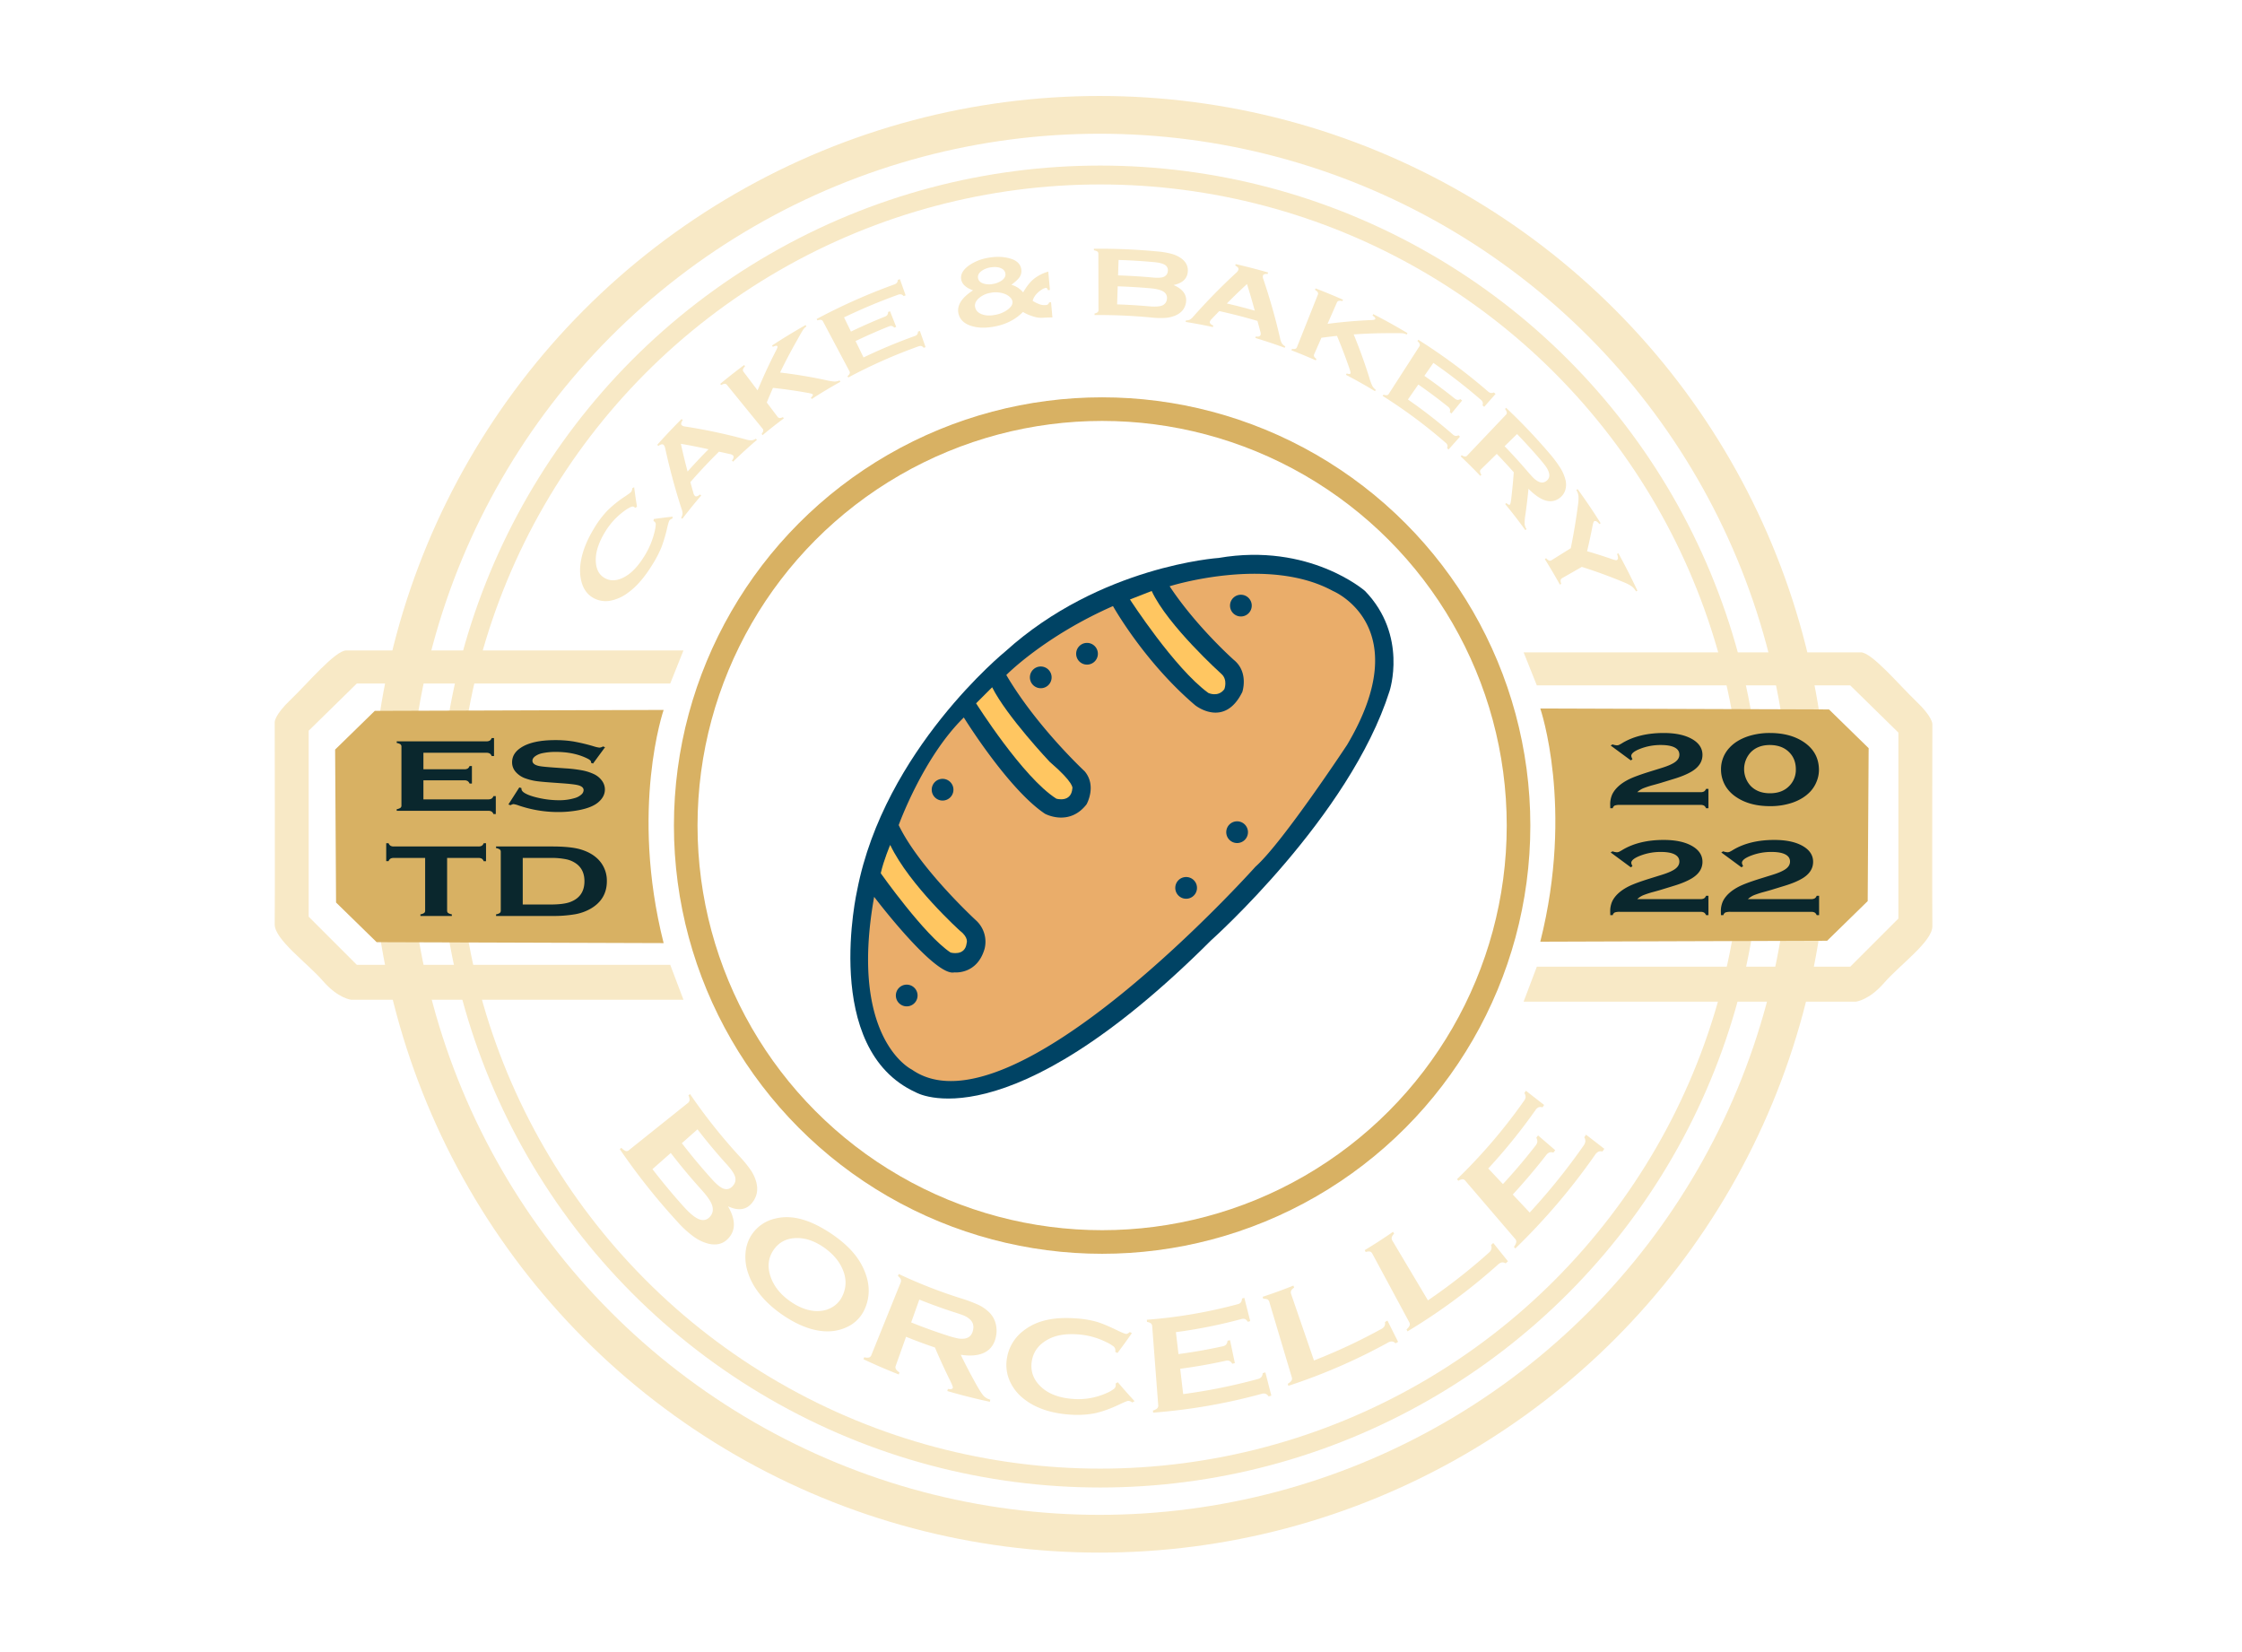 <svg xmlns="http://www.w3.org/2000/svg" width="2375" height="1750" viewBox="0 0 2375 1750">
  <defs>
    <style>
      .cls-1, .cls-2, .cls-3 {
        fill: none;
      }

      .cls-1, .cls-2 {
        stroke: #f8e9c6;
      }

      .cls-1 {
        stroke-width: 40px;
      }

      .cls-2 {
        stroke-width: 20px;
      }

      .cls-3 {
        stroke: #d8b163;
        stroke-width: 25px;
      }

      .cls-4 {
        fill: #d8b163;
      }

      .cls-4, .cls-5, .cls-6, .cls-7, .cls-8, .cls-9 {
        fill-rule: evenodd;
      }

      .cls-5 {
        fill: #f8e9c6;
      }

      .cls-6 {
        fill: #0a272d;
      }

      .cls-7 {
        fill: #004364;
      }

      .cls-8 {
        fill: #eaad6a;
      }

      .cls-9 {
        fill: #ffc661;
      }
    </style>
  </defs>
  <circle id="outer_circle" data-name="outer circle" class="cls-1" cx="1164.858" cy="873.138" r="751.482"/>
  <circle id="inner_circle" data-name="inner circle" class="cls-2" cx="1165.482" cy="875.518" r="690.138"/>
  <circle id="inner_circle-2" data-name="inner circle" class="cls-3" cx="1167.513" cy="874.482" r="441.107"/>
  <path id="es_td_bg" data-name="es td bg" class="cls-4" d="M703,752s-35.951,104.518,0,247l-304-1-43-42-1-162,42-41Z"/>
  <path id="es_td_bg-2" data-name="es td bg" class="cls-4" d="M1631.66,750.5s35.93,104.518,0,247l303.86-1,42.98-42,1-162-41.98-41Z"/>
  <path id="left" class="cls-5" d="M367,689H724l-14,35H378l-51,50V971l51,51H710l14,37H372s-13.86-1.34-30-20-51.355-43.9-51-60,0-214,0-214-0.5-7.341,17-24S355.435,688.549,367,689Z"/>
  <path id="right" class="cls-5" d="M1971,691H1614l14,35h332l51,50V973l-51,51H1628l-14,37h352s13.86-1.34,30-20,51.35-43.9,51-60,0-214,0-214,0.5-7.341-17-24S1982.56,690.549,1971,691Z"/>
  <path id="CAKE_BAKERY" data-name="CAKE &amp; BAKERY" class="cls-5" d="M692.256,551.966a7.159,7.159,0,0,1,1.172.662,3.643,3.643,0,0,1,1.211,3.152,36.121,36.121,0,0,1-1.171,7.228,85.866,85.866,0,0,1-10.885,26.08c-6.094,9.838-12.442,16.895-19.375,21.1-8.133,4.975-15.527,5.912-22.219,2.339-6.678-3.557-10.083-10.339-9.873-20.4,0.155-8.521,3.475-18.37,10.1-29.062a75.537,75.537,0,0,1,20.609-22.172,34.154,34.154,0,0,1,6.566-3.906c1.459-.556,2.591-0.539,3.4.041a7.866,7.866,0,0,1,1.034.937q0.981-.583,1.961-1.161-1.674-10.292-3.022-20.725-0.984.536-1.966,1.077a7.677,7.677,0,0,1-1.09,3.72c-0.561.764-2.781,2.407-6.647,5.023a118.571,118.571,0,0,0-18.868,15.2,105.513,105.513,0,0,0-13.682,18.195c-12.652,20.656-17.133,39.446-14.129,54.41,2,10,7,16.757,14.654,20.448a27.081,27.081,0,0,0,18.2,1.791,45.326,45.326,0,0,0,16.8-7.91c9.489-6.772,18.033-16.867,26.217-30.222a120.976,120.976,0,0,0,9.4-18.048,158.675,158.675,0,0,0,6.234-21.177c1-4.225,1.792-6.684,2.3-7.383a6.423,6.423,0,0,1,3.052-1.862q0.191-1.032.384-2.064-9.945,1.032-19.992,2.484-0.187,1.107-.372,2.213h0ZM773.242,481a6.764,6.764,0,0,1,3.2,1.362c1.206,1.276.839,3.093-1.074,5.476l1.145,1.19q12.345-11.994,25.289-23.062l-1.07-1.257a10.1,10.1,0,0,1-4.547,1.708,19.377,19.377,0,0,1-6.092-.937,585.453,585.453,0,0,0-64.52-13.711,5.888,5.888,0,0,1-3.431-1.374c-1.022-1.019-.678-2.817,1.059-5.377q-0.58-.588-1.16-1.175-13.25,13.209-25.832,27.387l1.228,1.1c2.516-1.8,4.363-2.146,5.53-1.082,0.762,0.7,1.362,2.083,1.813,4.157q7.136,32.587,17.209,63.6a14.974,14.974,0,0,1,1.044,5.194,10.519,10.519,0,0,1-1.506,4.322l1.3,1.011q9.7-12.7,19.975-24.659l-1.244-1.084c-2.473,1.985-4.276,2.507-5.426,1.522a6.677,6.677,0,0,1-1.6-3.142q-1.644-5.712-3.191-11.48,14.637-16.853,30.309-32.246,5.821,1.221,11.585,2.554h0Zm-44.868,18.467q-3.865-14.523-7.12-29.369,14.815,2.551,29.293,5.791-11.352,11.406-22.173,23.578h0Zm127.76-83.232c2.937,0.562,4.525,1.064,4.785,1.468,0.5,0.783-.145,1.966-1.921,3.563l0.9,1.385q14.91-9.636,30.324-18.227-0.4-.718-0.809-1.439a14.031,14.031,0,0,1-5.572,1.16,59.777,59.777,0,0,1-9.066-1.516q-23.6-5.076-48.427-8.03,8.367-17.293,18.056-34.308,1.581-2.868,3.2-5.727c2.031-3.539,3.322-5.62,3.81-6.257a16.092,16.092,0,0,1,2.819-2.548l-0.816-1.435q-18.1,10.2-35.6,21.678l0.909,1.378c2.626-1.269,4.215-1.471,4.757-.635,0.356,0.548.019,1.808-.993,3.783q-10.968,21.3-19.959,42.984l-14.873-19.664a2.9,2.9,0,0,1-.607-2.547,8.444,8.444,0,0,1,2.223-3.311q-0.492-.663-0.986-1.325-12.9,9.609-25.376,19.968l1.053,1.272a9.176,9.176,0,0,1,3.774-1.376,2.821,2.821,0,0,1,2.318,1.17l37.667,46.255a3.05,3.05,0,0,1,.8,2.483,7.934,7.934,0,0,1-1.764,3.2l1.052,1.273q11.078-9.2,22.542-17.738l-0.986-1.324a7.432,7.432,0,0,1-3.458.947,3.079,3.079,0,0,1-2.26-1.364l-11.394-15.064q3.16-7.766,6.581-15.5Q837.82,412.895,856.134,416.235Zm85.316-70.421a5.632,5.632,0,0,1,3.234-.484,5.216,5.216,0,0,1,2.615,1.713q1.024-.4,2.05-0.8L942.821,329.7q-1.056.41-2.111,0.823a5.069,5.069,0,0,1-.751,3.066,6.059,6.059,0,0,1-2.741,1.87q-18.111,7.276-35.788,15.764l-7.313-15.027a612.223,612.223,0,0,1,57.061-23.936,6.2,6.2,0,0,1,3.379-.432,5.142,5.142,0,0,1,2.636,1.789q1.085-.381,2.171-0.759-3.041-8.574-6.08-17.15-1.117.39-2.235,0.782a5.164,5.164,0,0,1-.941,3.052,6.476,6.476,0,0,1-2.938,1.834,621.924,621.924,0,0,0-82.083,36.54q0.391,0.726.785,1.452a8.881,8.881,0,0,1,3.9-.555,2.924,2.924,0,0,1,2.053,1.659L899.763,393.1a3.066,3.066,0,0,1,.315,2.574,7.612,7.612,0,0,1-2.293,2.737q0.393,0.726.785,1.452a552.642,552.642,0,0,1,74.392-32.99,5.238,5.238,0,0,1,3.079-.327,5.067,5.067,0,0,1,2.466,1.866q0.981-.342,1.965-0.681l-6.032-17.166q-1.015.349-2.029,0.7a5.065,5.065,0,0,1-.776,3,5.5,5.5,0,0,1-2.65,1.707,565.767,565.767,0,0,0-54.216,22.653q-4.221-8.673-8.441-17.345,17.337-8.329,35.122-15.471h0Zm153.67-50.336c-3.93,3.263-7.72,8.014-11.27,14.244a25.015,25.015,0,0,0-12.47-8.082c4.29-3.16,7.24-5.89,8.78-8.252a11.424,11.424,0,0,0,1.7-8.076c-0.74-5.436-4.52-9.288-11.47-11.384-7.1-2.136-15.16-2.43-24.02-.781a49.533,49.533,0,0,0-20.05,8.133c-6.69,4.863-9.26,10.088-7.92,15.515,1.15,4.675,5.33,8.2,12.37,10.775-12.69,8.112-17.55,16.715-15.27,25.212,1.71,6.377,6.6,10.553,14.49,12.78,6.98,1.994,15,2,24.25.173,11.85-2.333,21.5-7.32,29.39-15.3A45.477,45.477,0,0,0,1093.9,335a28.152,28.152,0,0,0,9.49,1.649c6.41-.375,10.23-0.436,11.46-0.341q-0.735-8.076-1.46-16.152-1.065.093-2.13,0.19c-0.29,1.682-1.4,2.609-3.34,2.8a15.441,15.441,0,0,1-6.34-.721,39.123,39.123,0,0,1-7.69-3.76,17.865,17.865,0,0,1,4.65-7.846,25.132,25.132,0,0,1,4.86-3.935,11.4,11.4,0,0,1,4.35-1.928c1.1-.1,1.86.689,2.29,2.373l2.18-.195q-0.87-9.716-1.75-19.433a43.443,43.443,0,0,0-15.35,7.777h0Zm-35.2-11.545c2.98,1.178,4.67,3.09,5.1,5.7,0.47,2.855-.86,5.365-3.95,7.564a22.338,22.338,0,0,1-8.92,3.526,20.307,20.307,0,0,1-10.66-.479c-3.04-1.088-4.84-2.86-5.37-5.353-0.64-2.96.57-5.6,3.68-7.876a21.658,21.658,0,0,1,9.04-3.695c4.4-.783,8.11-0.567,11.08.609h0Zm4.6,27.471a15.523,15.523,0,0,1,5.4,3.419,8.19,8.19,0,0,1,2.59,4.308c0.47,2.951-1.12,5.8-4.7,8.586a31.075,31.075,0,0,1-13.67,5.812c-5.38,1.04-10.01.856-13.96-.605s-6.35-3.881-7.16-7.328c-0.76-3.276.4-6.416,3.54-9.386a24.668,24.668,0,0,1,12.41-5.968,27.541,27.541,0,0,1,15.55,1.162h0Zm193.59-22.351c0.94-6.068-1.19-11.165-6.55-15.192a30.974,30.974,0,0,0-9.81-4.787,82.745,82.745,0,0,0-15.44-2.7,647.058,647.058,0,0,0-67.48-2.9c0.01,0.549.01,1.1,0.02,1.648a8.651,8.651,0,0,1,3.65,1.314,2.92,2.92,0,0,1,1.02,2.417q0.075,29.727.13,59.455a3.094,3.094,0,0,1-.91,2.422,7.458,7.458,0,0,1-3.25,1.36c0,0.549.01,1.1,0.01,1.647a574.733,574.733,0,0,1,60.53,2.629,82.839,82.839,0,0,0,14.46.361,33.912,33.912,0,0,0,10.74-2.566c6.31-2.784,10.06-7.269,11.08-13.612,1.28-7.948-3.01-14.281-13.16-18.619,8.86-1.892,13.9-6.088,14.96-12.882h0Zm-73.19-13.7q18.765,0.592,37.47,2.294c5.68,0.518,9.63,1.578,11.87,3.083a6.5,6.5,0,0,1,2.81,6.665,6.909,6.909,0,0,1-4.45,5.922c-2.32.956-6.23,1.135-11.75,0.631q-18.21-1.656-36.48-2.233,0.27-8.181.53-16.362h0Zm-0.91,27.938q17.34,0.548,34.62,2.086c6.46,0.577,11.01,1.75,13.61,3.388a7.788,7.788,0,0,1,3.89,8.072,7.942,7.942,0,0,1-5.62,6.965c-2.89,1.024-7.42,1.2-13.63.646q-16.71-1.488-33.49-2.018,0.315-9.57.62-19.139h0Zm151.09,47.906a6.911,6.911,0,0,1,.3,3.437c-0.53,1.671-2.23,2.252-5.11,1.777l-0.48,1.576q15.69,4.74,31.14,10.408l0.57-1.545a9.511,9.511,0,0,1-3.55-3.073,18.832,18.832,0,0,1-2.01-5.716,640.565,640.565,0,0,0-17.71-62.463,6.093,6.093,0,0,1-.39-3.643c0.4-1.385,2.06-1.974,5-1.735,0.16-.527.31-1.054,0.47-1.582q-17.085-4.935-34.38-8.9c-0.13.535-.25,1.07-0.38,1.605,2.6,1.3,3.71,2.733,3.33,4.267a8.273,8.273,0,0,1-2.66,3.608q-23.94,22.152-45,45.957a14.514,14.514,0,0,1-3.8,3.426,9.136,9.136,0,0,1-4.17.775L1256,341q14.505,2.332,28.88,5.413c0.12-.536.23-1.073,0.35-1.61-2.72-1.178-3.93-2.492-3.62-3.972a6.883,6.883,0,0,1,1.9-2.92q4.005-4.215,8.11-8.378,20.355,4.473,40.4,10.4,1.605,5.633,3.08,11.265h0Zm-35.48-29.737q10.365-10.464,21.33-20.578,4.455,14.082,8.23,28.189-14.685-4.188-29.56-7.611h0Zm129.96,69.172c0.93,2.816,1.27,4.437,1.04,4.861-0.44.819-1.78,0.844-4.03,0.1-0.26.487-.52,0.974-0.77,1.461q15.6,8.131,30.75,17.306c0.28-.47.57-0.94,0.86-1.41a14.063,14.063,0,0,1-3.77-4.271,59.692,59.692,0,0,1-3.13-8.612q-7.155-22.962-16.54-45.847,19.02-1.325,38.63-1.308,3.27-.042,6.57-0.045c4.09,0.022,6.55.121,7.34,0.232a16.1,16.1,0,0,1,3.62,1.2c0.29-.471.57-0.942,0.86-1.413q-17.865-10.722-36.3-20.158c-0.26.489-.51,0.977-0.76,1.466,2.37,1.642,3.32,2.915,2.85,3.8-0.3.579-1.56,0.909-3.77,1.01q-23.82,1.041-46.75,4.042,4.95-11.279,9.91-22.556a2.932,2.932,0,0,1,1.91-1.784,8.148,8.148,0,0,1,3.9.276c0.23-.5.45-1,0.68-1.506q-14.4-6.361-29.07-11.975l-0.6,1.538a8.637,8.637,0,0,1,2.93,2.57,2.832,2.832,0,0,1,.08,2.577l-22.05,55.369a3.11,3.11,0,0,1-1.76,1.916,7.6,7.6,0,0,1-3.56.063c-0.19.513-.39,1.025-0.59,1.538q13.02,4.984,25.82,10.637c0.23-.5.45-1,0.68-1.506a7.206,7.206,0,0,1-2.46-2.511,3.079,3.079,0,0,1,.11-2.624l7.59-17.279q8.19-1.123,16.5-2,7.305,17.377,13.28,34.853h0Zm104.32,40.16a5.846,5.846,0,0,1,2.07,2.637,5.183,5.183,0,0,1-.17,3.149c0.58,0.478,1.17.957,1.75,1.438q5.64-6.883,11.29-13.767c-0.6-.5-1.21-0.989-1.81-1.481a5.111,5.111,0,0,1-3.09.809,6.382,6.382,0,0,1-3.05-1.532q-15.675-12.561-32.03-23.91,4.785-6.863,9.55-13.724a598.711,598.711,0,0,1,50.14,38.919,6.618,6.618,0,0,1,2.12,2.817,5.166,5.166,0,0,1-.23,3.218c0.6,0.527,1.19,1.055,1.79,1.584q6.03-6.828,12.05-13.656c-0.61-.545-1.23-1.088-1.84-1.63a5.234,5.234,0,0,1-3.19.617,6.941,6.941,0,0,1-3.13-1.751,608.833,608.833,0,0,0-73.72-54.638c-0.29.465-.59,0.93-0.88,1.4a8.981,8.981,0,0,1,2.43,3.129,2.918,2.918,0,0,1-.44,2.6l-32.28,50.1a3.08,3.08,0,0,1-2.1,1.533,7.721,7.721,0,0,1-3.54-.658c-0.3.465-.59,0.93-0.89,1.395a540.964,540.964,0,0,1,66.71,49.6,5.587,5.587,0,0,1,1.88,2.6,5.108,5.108,0,0,1-.39,3.1q0.81,0.717,1.62,1.437l12.09-13.62c-0.56-.5-1.11-0.991-1.67-1.485a5.1,5.1,0,0,1-3.06.741,5.886,5.886,0,0,1-2.87-1.557,552.528,552.528,0,0,0-47.56-37.039q5.5-7.921,11.02-15.842,16.035,11.139,31.43,23.465h0Zm69.66,69.474q-1.035,14.494-2.75,28.738c-0.41,3.239-.87,5.047-1.34,5.441-0.75.612-1.98,0.071-3.71-1.6l-1.26,1.057q10.98,13.365,21.29,27.621c0.44-.326.89-0.651,1.33-0.976a11.776,11.776,0,0,1-2.05-5.56,56.011,56.011,0,0,1,.82-9.872q1.935-13.543,3.25-27.335c12.98,12.946,23.77,16.62,33.01,9.742a16.9,16.9,0,0,0,5.86-8.02,20.188,20.188,0,0,0,.16-11.846,44.1,44.1,0,0,0-5.25-11.955,128.554,128.554,0,0,0-11.73-15.642,614.2,614.2,0,0,0-45.74-48.07c-0.38.4-.75,0.8-1.13,1.206a9.319,9.319,0,0,1,1.86,3.615,2.883,2.883,0,0,1-.89,2.5l-41.07,43.243a2.95,2.95,0,0,1-2.33,1.056,8.062,8.062,0,0,1-3.41-1.386c-0.37.4-.75,0.8-1.13,1.206q10.59,9.984,20.74,20.632c0.39-.382.79-0.763,1.19-1.145a7.734,7.734,0,0,1-1.43-3.391,3.009,3.009,0,0,1,1.01-2.4q8.355-8.172,16.7-16.343,9.18,9.486,18,19.483h0Zm3.49-40.517q12.18,12.587,23.76,26.031c3.49,4.054,5.8,6.985,6.99,8.714a22.17,22.17,0,0,1,2.75,5.42c1.39,3.945.63,7.08-2.23,9.39s-6.04,2.4-9.54.323a24.025,24.025,0,0,1-4.67-3.659c-1.5-1.487-3.88-4.191-7.2-8.049q-11.235-13.042-23.05-25.254,6.6-6.457,13.19-12.916h0Zm113.38,157.14a40.8,40.8,0,0,1,8.26,4.339,16.961,16.961,0,0,1,4.38,5.208c0.49-.233.99-0.466,1.49-0.7q-9.57-20.42-20.2-39.687l-1.44.8a10.309,10.309,0,0,1,.99,4.11,2.428,2.428,0,0,1-1.07,2.291c-0.63.346-2.38,0-5.23-.993q-13.215-4.582-26.37-8.357,3.135-13.188,5.76-26.653c0.58-2.993,1.12-4.664,1.64-5,1.46-.953,3.33-0.01,5.59,2.874,0.47-.295.93-0.59,1.39-0.885q-11.715-18.677-24.45-36.154l-1.32.981a15.613,15.613,0,0,1,2.23,6.05,40.424,40.424,0,0,1-.39,9.058q-3.045,23.628-7.74,46.522l-20.37,12.729a2.827,2.827,0,0,1-2.63.349,9.645,9.645,0,0,1-3.1-2.448c-0.47.295-.93,0.59-1.39,0.885q8.265,13.181,15.95,27.031c0.47-.269.95-0.537,1.43-0.806a9.352,9.352,0,0,1-.63-3.882,2.907,2.907,0,0,1,1.58-2.124l20.85-11.92q22.29,6.984,44.79,16.38h0Z"/>
  <path id="ES_TD" data-name="ES TD" class="cls-6" d="M491.79,826.564a6.814,6.814,0,0,1,3.592.782,5.492,5.492,0,0,1,2.03,2.669h2.5v-18.6h-2.5a5.329,5.329,0,0,1-2.03,2.7,7,7,0,0,1-3.592.755H448.527V797.392h66.69a6.929,6.929,0,0,1,3.592.766,5.407,5.407,0,0,1,2.03,2.685h2.5V781.808h-2.5a5.416,5.416,0,0,1-2.03,2.682,6.9,6.9,0,0,1-3.592.769H420.258v1.726a9.526,9.526,0,0,1,3.905,1.4,3.036,3.036,0,0,1,1.093,2.534V853.2a3.033,3.033,0,0,1-1.093,2.534,9.511,9.511,0,0,1-3.905,1.4v1.726h96.833a7,7,0,0,1,3.592.755,5.33,5.33,0,0,1,2.031,2.7h2.5V843.28h-2.5a5.33,5.33,0,0,1-2.031,2.7,7,7,0,0,1-3.592.755H448.527V826.564H491.79ZM638.757,790.68a8,8,0,0,1-3.826,1.246,32.421,32.421,0,0,1-5.545-1.246,191.793,191.793,0,0,0-22.022-5.279,118.827,118.827,0,0,0-19.054-1.436q-24.364,0-36.546,8.041-9.294,6.1-9.293,15.434a15.155,15.155,0,0,0,3.67,10.038,24.425,24.425,0,0,0,11.167,7.285,57.916,57.916,0,0,0,10,2.51q5,0.783,17.1,1.646l12.026,0.861q12.1,0.915,16.086,1.991,5.7,1.562,5.7,5.22a6.4,6.4,0,0,1-2.421,4.656,17.554,17.554,0,0,1-6.481,3.579,56.949,56.949,0,0,1-17.727,2.422,96.694,96.694,0,0,1-20.147-2.265q-10.621-2.265-15.7-5.392-3.359-2.049-3.358-4.476v-0.7l-2.264-.755-11.558,18.064,2.265,0.809a7.959,7.959,0,0,1,3.2-1.186,29.208,29.208,0,0,1,5.232,1.4,128.964,128.964,0,0,0,41.778,7.01,116.363,116.363,0,0,0,22.1-1.994q13.822-2.64,20.382-8.136,7.263-6.033,7.262-13.793a15.548,15.548,0,0,0-3.084-9.214,22.29,22.29,0,0,0-8.395-6.951,51.463,51.463,0,0,0-11.987-3.933,142.126,142.126,0,0,0-17.688-2.21l-12.26-.861q-12.339-.863-16.087-1.616-7.261-1.509-7.262-5.656,0-2.532,2.85-4.687a19.719,19.719,0,0,1,7.458-3.232,68.065,68.065,0,0,1,14.6-1.4q18.743,0,32.642,6.686,4.529,2.1,4.529,3.937a6.5,6.5,0,0,1-.078.863l2.187,0.862,12.729-17.33ZM506.666,908.771a7.322,7.322,0,0,1,3.67.74,5.238,5.238,0,0,1,2.031,2.711h2.5V893.187h-2.5a5.263,5.263,0,0,1-2.031,2.708,7.3,7.3,0,0,1-3.67.743H417.252a6.881,6.881,0,0,1-3.554-.743,5.741,5.741,0,0,1-2.069-2.708h-2.5v19.035h2.5a5.227,5.227,0,0,1,2.03-2.711,7.131,7.131,0,0,1,3.593-.74h33.11v55.81a3.033,3.033,0,0,1-1.093,2.534,9.505,9.505,0,0,1-3.905,1.4v1.726h33.267v-1.726a9.494,9.494,0,0,1-3.9-1.4,3.028,3.028,0,0,1-1.094-2.534v-55.81h33.033Zm22.724,58.344a9.5,9.5,0,0,1-3.9,1.4v1.726h59.466a134.355,134.355,0,0,0,24.3-1.807,51.149,51.149,0,0,0,16.645-6.012q16.956-9.975,16.957-29.011a32,32,0,0,0-5.7-18.926q-7.189-10.3-22.193-14.775-10.473-3.073-30.008-3.074H525.486v1.726a9.514,9.514,0,0,1,3.9,1.4,3.034,3.034,0,0,1,1.094,2.534v62.281A3.031,3.031,0,0,1,529.39,967.115Zm24.365-58.344H583a78.49,78.49,0,0,1,17.044,1.483,27.932,27.932,0,0,1,10.946,4.988q8.13,6.308,8.131,18.171,0,16.393-15.09,22.055-7.037,2.643-21.031,2.642H553.755V908.771Z"/>
  <path id="_2022" data-name="2022" class="cls-6" d="M1740.64,835.033a102.869,102.869,0,0,1,11.71-3.757c4.55-1.242,7.46-2.083,8.75-2.522l12.35-3.784q12.045-3.674,19.18-8.116,10.83-6.8,10.83-17.219,0-10.582-11.31-16.945-11.16-6.252-29.77-6.252-25.92,0-43.56,10.475a35.257,35.257,0,0,1-3.93,2.193,6.111,6.111,0,0,1-2.25.384,16.5,16.5,0,0,1-4.49-.987l-1.93,1.206,21.34,15.739,1.77-1.262a9.787,9.787,0,0,1-1.29-3.454q0-3.949,9.71-7.678a59.376,59.376,0,0,1,21.66-3.893q9.555,0,14.56,2.606,5.025,2.6,5.02,7.595c0,2.926-1.41,5.459-4.21,7.6s-7.4,4.214-13.76,6.225l-13.56,4.222q-15.075,4.716-21.74,8-12.915,6.417-17.65,15.627a25.229,25.229,0,0,0-2.33,11.57c0,0.512.03,1.681,0.08,3.51h2.57a4.4,4.4,0,0,1,2.16-2.852,15.441,15.441,0,0,1,5.54-.658h85.28a7.432,7.432,0,0,1,3.77.768,5.432,5.432,0,0,1,2.09,2.742h2.57V835.609h-2.57a5.425,5.425,0,0,1-2.09,2.741,7.421,7.421,0,0,1-3.77.768h-66.99A22.506,22.506,0,0,1,1740.64,835.033Zm110.74-54.975q-12.21,4.223-19.27,11.954a33,33,0,0,0-9,23.142,34.249,34.249,0,0,0,5.46,18.59,37.477,37.477,0,0,0,10.6,10.529q14.22,9.652,35.81,9.651a72.766,72.766,0,0,0,23.61-3.619q11.955-4.113,19.27-12.009a33.613,33.613,0,0,0,6.58-10.584,32.392,32.392,0,0,0,2.41-12.01q0-18.863-16.06-29.667-14.3-9.6-35.89-9.6a73.6,73.6,0,0,0-23.52,3.62h0Zm44.01,16.835q6.99,7.02,6.99,18.151a24.147,24.147,0,0,1-6.99,17.494q-7.47,7.731-20.41,7.732-12.855,0-20.41-7.732a26.216,26.216,0,0,1,0-35.645q7.56-7.732,20.33-7.732,13.02,0.111,20.49,7.732h0ZM1740.64,948.3a102.713,102.713,0,0,1,11.71-3.756c4.55-1.243,7.46-2.084,8.75-2.523l12.35-3.784q12.045-3.674,19.18-8.116,10.83-6.8,10.83-17.219,0-10.582-11.31-16.945-11.16-6.25-29.77-6.251-25.92,0-43.56,10.474a35.257,35.257,0,0,1-3.93,2.193,6.111,6.111,0,0,1-2.25.384,16.5,16.5,0,0,1-4.49-.987l-1.93,1.206,21.34,15.739,1.77-1.261a9.79,9.79,0,0,1-1.29-3.455q0-3.948,9.71-7.677a59.355,59.355,0,0,1,21.66-3.894q9.555,0,14.56,2.606,5.025,2.606,5.02,7.6c0,2.925-1.41,5.458-4.21,7.6s-7.4,4.214-13.76,6.225l-13.56,4.222q-15.075,4.718-21.74,8.006-12.915,6.415-17.65,15.627a25.226,25.226,0,0,0-2.33,11.57c0,0.511.03,1.681,0.08,3.509h2.57a4.4,4.4,0,0,1,2.16-2.851,15.418,15.418,0,0,1,5.54-.658h85.28a7.433,7.433,0,0,1,3.77.767,5.432,5.432,0,0,1,2.09,2.742h2.57V948.878h-2.57a5.432,5.432,0,0,1-2.09,2.742,7.433,7.433,0,0,1-3.77.767h-66.99A22.528,22.528,0,0,1,1740.64,948.3Zm117.21,0a102.37,102.37,0,0,1,11.72-3.756c4.54-1.243,7.46-2.084,8.74-2.523l12.36-3.784q12.03-3.674,19.17-8.116,10.83-6.8,10.83-17.219,0-10.582-11.31-16.945-11.16-6.25-29.77-6.251-25.9,0-43.56,10.474a35.257,35.257,0,0,1-3.93,2.193,6.037,6.037,0,0,1-2.25.384,16.5,16.5,0,0,1-4.49-.987l-1.93,1.206,21.35,15.739,1.76-1.261a9.7,9.7,0,0,1-1.28-3.455q0-3.948,9.7-7.677a59.37,59.37,0,0,1,21.67-3.894q9.54,0,14.56,2.606t5.01,7.6q0,4.388-4.21,7.6t-13.76,6.225l-13.56,4.222q-15.075,4.718-21.74,8.006-12.915,6.415-17.65,15.627a25.356,25.356,0,0,0-2.33,11.57c0,0.511.03,1.681,0.08,3.509h2.57a4.38,4.38,0,0,1,2.17-2.851,15.315,15.315,0,0,1,5.53-.658h85.29a7.484,7.484,0,0,1,3.77.767,5.42,5.42,0,0,1,2.08,2.742h2.57V948.878h-2.57a5.42,5.42,0,0,1-2.08,2.742,7.484,7.484,0,0,1-3.77.767h-67A22.675,22.675,0,0,1,1857.85,948.3Z"/>
  <path id="BORCELLE" class="cls-5" d="M796.6,1274.26c5.31-6.51,6.706-13.95,4.473-22.32a42.363,42.363,0,0,0-5.768-12.47,128.25,128.25,0,0,0-12.112-14.79,589.979,589.979,0,0,1-52.206-65.78c-0.582.46-1.164,0.91-1.746,1.37a11.931,11.931,0,0,1,1.244,4.97,4.337,4.337,0,0,1-1.795,3.11l-62.526,50.04a3.508,3.508,0,0,1-3.408.8,12.684,12.684,0,0,1-4.485-3.33c-0.582.46-1.164,0.91-1.746,1.37a689.192,689.192,0,0,0,61.59,77.49,108.994,108.994,0,0,0,16.878,15.33,46.654,46.654,0,0,0,14.906,7.21c9.7,2.46,17.264.05,22.757-6.78,6.913-8.63,6.2-19.39-1.447-32.68,11.012,5.13,19.478,3.72,25.391-3.54h0Zm-57.724-77.98q14.976,19.47,31.08,37.2c4.881,5.38,7.829,9.71,8.785,13.17s0.113,6.69-2.569,9.68c-2.618,2.93-5.7,3.92-9.254,2.9-3.133-.92-7.293-4.11-12.361-9.69q-16.7-18.42-32.262-38.61,8.29-7.32,16.581-14.65h0Zm-28.313,25.01q15.431,20.04,31.985,38.38c6.188,6.85,10.09,12.25,11.6,16.45,1.742,4.91,1.093,9.12-2.037,12.66-3.159,3.57-7.088,4.49-11.794,2.62-4.094-1.64-9.429-5.91-15.834-13q-17.229-19.1-33.32-39.98l19.4-17.13h0Zm110.43,69.54a40.559,40.559,0,0,0-23.164,14.88,39.868,39.868,0,0,0-7.7,18.2,51.7,51.7,0,0,0,2.4,24.72c5.338,16.05,17.726,31.48,37.016,44.58,25.777,17.44,48.857,21.07,66.884,12.83a37.709,37.709,0,0,0,19.525-19.27c6.25-13.93,5.518-28.15-1.17-42.83-6.307-14.02-17.6-25.92-34.139-37.13-22.15-14.74-41.357-20.54-59.65-15.98h0Zm71.2,52.74c4.665,10.18,4.763,20.15-.185,30.01a26.568,26.568,0,0,1-8.769,10.05,29.671,29.671,0,0,1-15.02,5.05c-9.51.66-19.7-2.48-30.18-9.59s-17.582-15.69-21.2-25.28c-4.311-11.36-3.231-21.35,2.729-29.92,5.971-8.6,14.456-12.56,25.258-12.47,9.143,0.06,18.181,3.29,27.48,9.6,9.347,6.46,15.933,13.83,19.892,22.55h0Zm98.215,83.79q7.543,17.805,16.265,35.43c1.96,4.02,2.87,6.44,2.66,7.28-0.33,1.3-2.07,1.71-5.24,1.19-0.19.74-.39,1.48-0.58,2.22q22.38,6.555,45.09,11.37c0.14-.76.28-1.51,0.43-2.27a14.255,14.255,0,0,1-6.85-3.82c-1.7-1.79-4.22-5.5-7.41-11.16q-9.06-16.155-17.06-32.55c21.9,3.32,34.34-3.85,37.38-19.54a30.418,30.418,0,0,0-.41-13.69,25.751,25.751,0,0,0-7.32-12.2,42.578,42.578,0,0,0-11.52-7.72,161.513,161.513,0,0,0-18.91-6.95,526.7,526.7,0,0,1-64.867-25.44c-0.292.71-.585,1.41-0.877,2.12a9.486,9.486,0,0,1,3.04,3.47,4.732,4.732,0,0,1-.208,3.6l-31,76.77a3.885,3.885,0,0,1-2.447,2.49,10.273,10.273,0,0,1-5.036-.29c-0.292.7-.585,1.41-0.877,2.12q18.509,8.7,37.42,16.12c0.251-.73.5-1.45,0.751-2.17a10.734,10.734,0,0,1-3.762-3.46,4.333,4.333,0,0,1-.157-3.66q5.45-15.3,10.9-30.62Q974.987,1422.135,990.405,1427.36Zm-16.565-50.77q17.91,7.23,36.18,13.13c5.5,1.77,9.31,3.05,11.39,3.95a21.357,21.357,0,0,1,5.67,3.56c3.58,3.07,4.81,7.07,3.61,12.07s-4.13,7.89-8.83,8.6a21.117,21.117,0,0,1-6.85-.13,101.578,101.578,0,0,1-12.06-3.29q-19.035-6.15-37.725-13.69,4.308-12.09,8.615-24.2h0Zm207.91,88.97a11.949,11.949,0,0,1,.2,1.88,5.172,5.172,0,0,1-2.21,3.96,36.507,36.507,0,0,1-8.02,4.45,72.647,72.647,0,0,1-34.34,6.04c-14.26-.91-25.4-4.93-33.12-11.53-9.13-7.76-12.77-17.06-11.39-27.58,1.39-10.55,7.16-18.34,16.91-23.78,8.29-4.67,18.67-6.39,31.46-5.58a79.509,79.509,0,0,1,30.76,8.27,38.34,38.34,0,0,1,7.43,4.42,5.316,5.316,0,0,1,2.14,3.91,15.553,15.553,0,0,1-.15,1.94c0.76,0.42,1.53.85,2.3,1.27q7.9-10.425,15.28-21.07c-0.73-.4-1.46-0.8-2.18-1.2-1.48,1.31-2.72,1.98-3.7,2.01s-3.79-1-8.34-3.18c-9.53-4.65-17.25-7.98-23.42-9.78a106.315,106.315,0,0,0-22.13-3.52c-23.4-1.64-41.43,2.27-55.34,13.33a45.228,45.228,0,0,0-17.13,28.47,41.864,41.864,0,0,0,3.12,25.02,49.094,49.094,0,0,0,14.99,18.67c11.63,9.21,27.83,15,48.01,16.41a100.028,100.028,0,0,0,26.25-1.25c7.35-1.47,16.41-4.59,26.9-9.56,5.06-2.41,8.1-3.67,9.2-3.71s2.52,0.54,4.28,1.73l2.34-1.41q-9.12-9.885-17.71-20.04C1183.35,1464.62,1182.55,1465.09,1181.75,1465.56Zm116.47-24.11a6.749,6.749,0,0,1,4.17.13,7.252,7.252,0,0,1,2.96,2.98c0.92-.21,1.84-0.43,2.77-0.65q-2.565-12.165-5.11-24.33c-0.89.21-1.78,0.42-2.67,0.62a7.2,7.2,0,0,1-1.45,4.03,6.6,6.6,0,0,1-3.66,1.86q-23.28,5.115-46.84,8.24-1.365-11.625-2.73-23.24a537.356,537.356,0,0,0,69.27-13.84,6.088,6.088,0,0,1,3.93-.01,7.029,7.029,0,0,1,2.95,2.89c0.86-.24,1.72-0.48,2.58-0.73q-3.12-12.315-6.25-24.63c-0.82.23-1.64,0.47-2.47,0.7a7.46,7.46,0,0,1-1.16,4.04,5.917,5.917,0,0,1-3.34,1.97,522.52,522.52,0,0,1-96.29,16.48l0.15,2.31a8.614,8.614,0,0,1,4.15,1.55,4.625,4.625,0,0,1,1.39,3.29q3.18,41.6,6.35,83.2a4.309,4.309,0,0,1-1.04,3.5,10.557,10.557,0,0,1-4.51,2.24c0.05,0.77.11,1.54,0.16,2.31a611.48,611.48,0,0,0,114.62-19.83,7.76,7.76,0,0,1,4.43-.19,6.9,6.9,0,0,1,3.25,2.82c0.97-.27,1.95-0.55,2.92-0.84q-3.165-12.3-6.32-24.61l-2.82.81a7.3,7.3,0,0,1-1.43,4.15,7.6,7.6,0,0,1-3.84,2.11,596.176,596.176,0,0,1-78.98,15.93l-3.15-26.82Q1274.345,1446.7,1298.22,1441.45Zm69.53-70.62a4.863,4.863,0,0,1-.03-3.64,8.654,8.654,0,0,1,3.21-3.24c-0.26-.72-0.51-1.45-0.77-2.17q-16.14,6.48-32.59,11.85c0.21,0.74.42,1.47,0.63,2.21a8.543,8.543,0,0,1,4.4.51,4.479,4.479,0,0,1,2.06,2.88q11.865,39.78,23.73,79.57a4.386,4.386,0,0,1-.29,3.66,11.168,11.168,0,0,1-3.96,3.28c0.22,0.73.43,1.47,0.64,2.21a615.544,615.544,0,0,0,105.33-45.67,8.369,8.369,0,0,1,4.42-1.31,6.53,6.53,0,0,1,3.79,1.96c0.91-.51,1.81-1.03,2.72-1.55q-5.64-11.25-11.28-22.51c-0.87.5-1.74,1-2.62,1.49a7.387,7.387,0,0,1-.56,4.4,8.319,8.319,0,0,1-3.45,3.05,601.175,601.175,0,0,1-71.21,33.28Q1379.83,1405.96,1367.75,1370.83Zm107.29-56.55a4.827,4.827,0,0,1-.75-3.57,9.4,9.4,0,0,1,2.56-3.96c-0.39-.65-0.79-1.29-1.18-1.94q-14.76,10.275-30.01,19.42c0.35,0.68.71,1.35,1.06,2.02a8.825,8.825,0,0,1,4.46-.54,4.227,4.227,0,0,1,2.59,2.33q19.515,36.21,39.01,72.41a4.325,4.325,0,0,1,.43,3.66,11.793,11.793,0,0,1-3.28,4.15c0.36,0.67.71,1.34,1.07,2.01a633.078,633.078,0,0,0,95.7-70.62,9.075,9.075,0,0,1,4.15-2.41,6.385,6.385,0,0,1,4.14.98c0.81-.74,1.61-1.47,2.41-2.21q-7.785-9.69-15.57-19.37c-0.77.72-1.54,1.43-2.32,2.14a7.458,7.458,0,0,1,.29,4.48,9.141,9.141,0,0,1-2.84,3.88,620.5,620.5,0,0,1-64.3,50.29l-37.62-63.15h0Zm162.74-90.56a8.493,8.493,0,0,1,3.56-2.97,6.549,6.549,0,0,1,4.18.19l1.95-2.58q-9.075-7.83-18.16-15.66c-0.62.83-1.25,1.65-1.87,2.48a7.5,7.5,0,0,1,1.08,4.3,8.713,8.713,0,0,1-2.01,4.19q-16.56,21.3-34.42,40.58-7.77-8.265-15.54-16.52a603.879,603.879,0,0,0,50.01-61.84,7.934,7.934,0,0,1,3.29-2.98,6.372,6.372,0,0,1,4.13.09c0.58-.85,1.16-1.69,1.74-2.55q-9.63-7.515-19.27-15.05c-0.56.82-1.12,1.63-1.68,2.44a7.437,7.437,0,0,1,1.33,4.12,7.8,7.8,0,0,1-1.67,4.11,580.847,580.847,0,0,1-70.99,82.99c0.49,0.57.97,1.15,1.45,1.72a9.375,9.375,0,0,1,4.34-1.68,4.025,4.025,0,0,1,3.03,1.64l52.8,61.59a4.244,4.244,0,0,1,1.13,3.5,12.892,12.892,0,0,1-2.47,4.94c0.49,0.58.97,1.15,1.45,1.73a678.831,678.831,0,0,0,84.38-99.03,10.122,10.122,0,0,1,3.61-3.49,6.38,6.38,0,0,1,4.33-.2c0.66-.96,1.32-1.93,1.98-2.9q-9.675-7.485-19.34-14.97c-0.63.94-1.26,1.87-1.9,2.79a7.554,7.554,0,0,1,1.17,4.41,10.287,10.287,0,0,1-2.02,4.6,671.038,671.038,0,0,1-56.94,70.68q-8.97-9.54-17.94-19.07Q1620.785,1245.55,1637.78,1223.72Z"/>
  <path id="outlinebread" class="cls-7" d="M908,943s-38.323,168.21,62,214c0,0,94.94,56.74,313-161,0,0,146.81-130.822,189-264,0,0,19.59-58.815-26-106,0,0-58.73-51.576-155-35,0,0-125.67,8.238-226,99C1065,690,936.758,794.2,908,943Z"/>
  <path id="insidebread" class="cls-8" d="M1330,918s-258.3,288.97-364,215c0,0-67.045-31.97-40-183,0,0,64.39,85.01,85,80,0,0,24,2.72,32-25a30.638,30.638,0,0,0-9-30s-59.938-55.1-82-101c0,0,25.8-71.807,69-114,0,0,47.06,76.125,86,102,0,0,25.45,13.9,44-10,0,0,11.11-19.48-2-35,0,0-50.92-47.335-83-102,0,0,39.99-40.851,113-73,0,0,32.89,58.9,87,105,0,0,30.85,24.935,50-14,0,0,7.11-20.9-9-34,0,0-39.76-35.272-68-78,0,0,103.73-32.815,173,5,0,0,89.66,37.136,15,163C1427,789,1358.31,893.089,1330,918Z"/>
  <path id="slicebread" class="cls-9" d="M933,925s46.4,65.758,74,84c0,0,15.32,4.34,17-10,0,0,2.42-5.8-7-13,0,0-53.419-48.089-74-91C943,895,936.06,911.233,933,925Zm101-180s49.56,78.594,85,101c0,0,15.76,4.731,17-11,0,0,2.45-5.269-24-28,0,0-45.49-48.117-61-79Zm186-119-23,9s47.06,72.837,83,99c0,0,10.34,5.009,17-4,0,0,3.8-9.779-3-16C1294,714,1236.92,662.623,1220,626Z"/>
  <path id="dotsbread" class="cls-7" d="M998.5,825A11.5,11.5,0,1,1,987,836.5,11.5,11.5,0,0,1,998.5,825Zm104-119a11.5,11.5,0,1,1-11.5,11.5A11.5,11.5,0,0,1,1102.5,706Zm49-25a11.5,11.5,0,1,1-11.5,11.5A11.5,11.5,0,0,1,1151.5,681Zm163-51a11.5,11.5,0,1,1-11.5,11.5A11.5,11.5,0,0,1,1314.5,630Zm-354,413a11.5,11.5,0,1,1-11.5,11.5A11.5,11.5,0,0,1,960.5,1043Zm296-114a11.5,11.5,0,1,1-11.5,11.5A11.5,11.5,0,0,1,1256.5,929Zm54-59a11.5,11.5,0,1,1-11.5,11.5A11.5,11.5,0,0,1,1310.5,870Z"/>
</svg>
